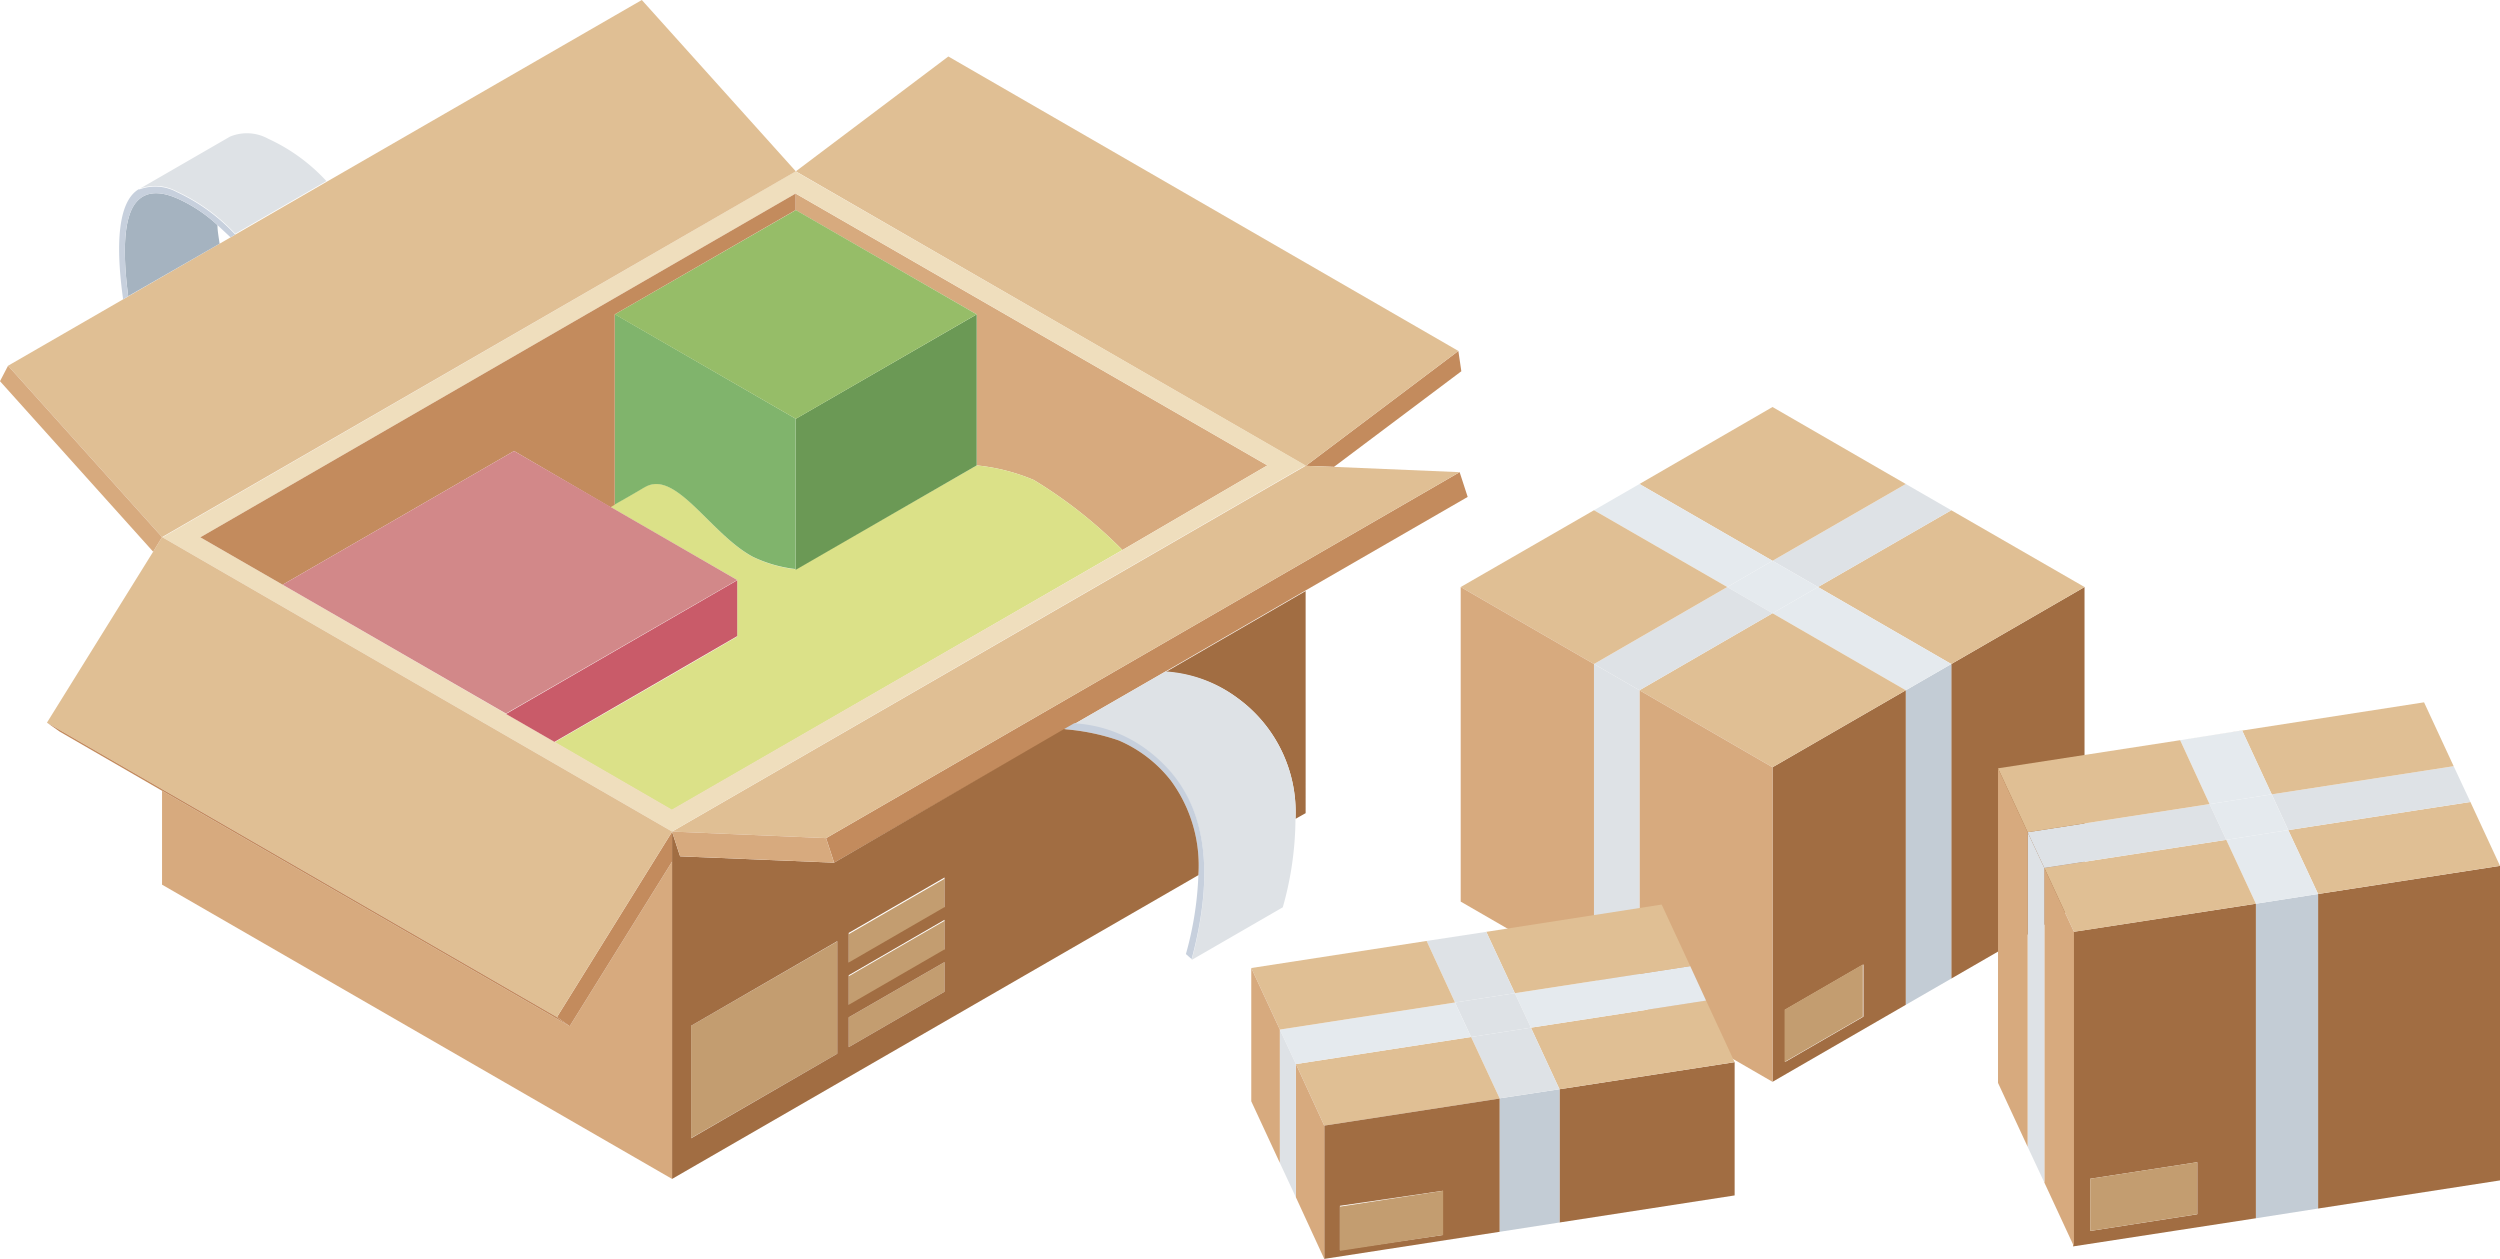 <svg xmlns="http://www.w3.org/2000/svg" viewBox="0 0 118.18 59.51"><defs><style>.cls-1{fill:#c38b5d;}.cls-2{fill:#e0bf94;}.cls-3{fill:#a16d42;}.cls-4{fill:#dee2e6;}.cls-5{fill:#d7aa7e;}.cls-6{fill:#c7d0dd;}.cls-7{fill:#dbe188;}.cls-8{fill:#6b9955;}.cls-9{fill:#c39d70;}.cls-10{fill:#efdebd;}.cls-11{fill:#80b46c;}.cls-12{fill:#96bd68;}.cls-13{fill:#c95b69;}.cls-14{fill:#d28889;}.cls-15{fill:#a5b3c0;}.cls-16{fill:#c3ccd5;}.cls-17{fill:#e5eaee;}</style></defs><title>Recurso 19</title><g id="Capa_2" data-name="Capa 2"><g id="Capa_1-2" data-name="Capa 1"><polygon class="cls-1" points="55.1 31.74 50.78 34.23 50.29 34.52 39.43 40.78 39.05 39.62 69 22.32 69.38 23.49 61.72 27.91 55.1 31.74"/><polygon class="cls-1" points="68.94 16.59 69.08 17.55 63.06 22.07 61.73 22.02 68.94 16.59"/><polygon class="cls-2" points="68.94 16.59 61.73 22.02 61.72 22.02 37.62 8.1 44.83 2.67 68.94 16.59"/><polygon class="cls-2" points="61.72 22.02 61.73 22.02 63.06 22.07 69 22.32 39.05 39.62 31.77 39.31 61.72 22.02 61.72 22.02"/><path class="cls-3" d="M61.72,38.44l-.48.27h0A6.66,6.66,0,0,0,58.5,33a6.34,6.34,0,0,0-3.4-1.23l6.62-3.83Z"/><path class="cls-4" d="M61.24,38.71a15.58,15.58,0,0,1-.6,4.18l-4.31,2.49c1.63-6.1-.4-8.62-2.14-9.92a6.41,6.41,0,0,0-3.41-1.23l4.32-2.49A6.34,6.34,0,0,1,58.5,33,6.66,6.66,0,0,1,61.24,38.71Z"/><path class="cls-5" d="M59.91,22,53.06,26a21.71,21.71,0,0,0-4.19-3.31,9.34,9.34,0,0,0-2.7-.69V14.86L37.61,9.93V9.15Z"/><path class="cls-6" d="M56.65,41.37a6.78,6.78,0,0,0-1.3-4.47A6.25,6.25,0,0,0,52.88,35a10.28,10.28,0,0,0-2.59-.53l.49-.28a6.41,6.41,0,0,1,3.41,1.23c1.74,1.3,3.77,3.82,2.14,9.92l-.27-.24A15.86,15.86,0,0,0,56.65,41.37Z"/><path class="cls-7" d="M37.61,26.91,46.17,22a9.34,9.34,0,0,1,2.7.69A21.71,21.71,0,0,1,53.06,26l-21.3,12.3-5.55-3.21c2.88-1.66,5.77-3.32,8.64-5V27.42l-6-3.46.2-.12c.46-.26.92-.52,1.37-.79l.11-.06c1.5-.74,3.08,2.29,5.09,3.35A6.29,6.29,0,0,0,37.61,26.91Z"/><path class="cls-8" d="M46.17,22l-8.56,4.94V19.8l8.56-4.94Z"/><polygon class="cls-9" points="44.65 45.48 44.65 46.88 40.12 49.5 40.12 48.09 44.65 45.48"/><polygon class="cls-9" points="44.65 43.53 44.65 44.94 40.12 47.55 40.12 46.15 44.65 43.53"/><polygon class="cls-9" points="44.65 41.54 44.65 42.94 40.12 45.56 40.12 44.16 44.65 41.54"/><polygon class="cls-9" points="39.58 44.5 39.58 49.81 32.67 53.8 32.67 48.49 39.58 44.5"/><path class="cls-10" d="M37.61,8.1,61.72,22,31.77,39.31h0L7.68,25.4h0ZM53.06,26,59.91,22,37.61,9.15,9.47,25.4l3.89,2.24,10.56,6.1h0l2.29,1.32,5.55,3.21Z"/><path class="cls-11" d="M30.54,23l-.11.06c-.45.27-.91.53-1.37.79v-9l8.55,4.94v7.11a6.29,6.29,0,0,1-2-.57C33.62,25.28,32,22.25,30.54,23Z"/><polygon class="cls-12" points="37.62 9.93 46.17 14.86 37.62 19.8 29.06 14.86 37.62 9.93"/><path class="cls-1" d="M37.61,9.15v.78l-8.55,4.93v9l-.2.12L24.3,21.32,13.36,27.64,9.47,25.4Z"/><polygon class="cls-2" points="30.34 0 37.62 8.1 7.66 25.39 0.38 17.29 5.82 14.15 6.06 14.01 10.38 11.52 10.9 11.22 11.12 11.09 15.43 8.6 30.34 0"/><path class="cls-13" d="M34.85,30.07c-2.87,1.67-5.76,3.33-8.64,5l-2.29-1.32,10.93-6.32Z"/><polygon class="cls-14" points="34.85 27.42 23.92 33.73 23.92 33.73 13.36 27.64 24.3 21.32 28.86 23.96 34.85 27.42"/><path class="cls-3" d="M55.35,36.9A6.25,6.25,0,0,0,52.88,35a10.28,10.28,0,0,0-2.59-.53L39.43,40.78l-7.28-.3-.08-.24-.3-.92h0V55.73L56.65,41.37A6.78,6.78,0,0,0,55.35,36.9ZM39.58,49.81l-6.91,4V48.49l6.91-4Zm5.07-2.93L40.12,49.5V48.09l4.53-2.61Zm0-2-4.53,2.62v-1.4l4.53-2.62Zm0-2-4.53,2.62v-1.4l4.53-2.62Z"/><polygon class="cls-5" points="31.77 39.31 39.05 39.62 39.43 40.78 32.15 40.48 32.07 40.24 31.77 39.32 31.77 39.31 31.77 39.31"/><polygon class="cls-5" points="31.77 40.73 31.77 55.73 7.66 41.82 7.66 37.38 26.93 48.51 31.77 40.73"/><polygon class="cls-1" points="31.77 39.32 31.77 40.73 26.93 48.51 26.33 48.08 31.77 39.32"/><path class="cls-4" d="M10.87,6.46a2.08,2.08,0,0,1,1.81.1,8.61,8.61,0,0,1,2.75,2h0l-4.31,2.49a8.84,8.84,0,0,0-2.76-2,2.13,2.13,0,0,0-1.75-.13Z"/><path class="cls-15" d="M10.28,10.64c0,.28.06.57.1.88L6.06,14c-.15-1.16-.34-3.19.22-4.21C6.73,9,7.53,9,8.4,9.39a6.93,6.93,0,0,1,1.88,1.25Z"/><polygon class="cls-2" points="31.77 39.31 31.77 39.32 26.33 48.08 7.66 37.3 7.66 37.3 2.22 34.16 7.24 26.08 7.66 25.39 7.68 25.4 31.77 39.31"/><polygon class="cls-5" points="0.38 17.29 7.66 25.39 7.24 26.08 0 18.02 0.38 17.29"/><path class="cls-6" d="M11.12,11.09l-.22.13-.62-.58A6.93,6.93,0,0,0,8.4,9.39C7.53,9,6.73,9,6.28,9.8c-.56,1-.37,3-.22,4.21l-.24.14c-.47-3.37,0-4.76.73-5.2l.06,0a2.13,2.13,0,0,1,1.75.13A8.84,8.84,0,0,1,11.12,11.09Z"/><polygon class="cls-1" points="26.93 48.51 7.66 37.38 7.66 37.3 26.33 48.08 26.93 48.51"/><polygon class="cls-1" points="7.66 37.3 7.66 37.38 2.83 34.59 2.22 34.16 7.66 37.3"/><polygon class="cls-3" points="98.54 27.75 98.54 42.62 92.24 46.26 92.24 31.39 98.54 27.75"/><polygon class="cls-2" points="98.54 27.75 92.24 31.39 85.94 27.75 92.24 24.12 98.54 27.75"/><polygon class="cls-16" points="92.24 31.39 92.24 46.26 90.09 47.5 90.09 32.63 92.24 31.39"/><polygon class="cls-4" points="92.24 24.12 85.94 27.75 83.79 26.51 90.09 22.88 92.24 24.12"/><polygon class="cls-17" points="92.24 31.39 90.09 32.63 83.79 28.99 85.94 27.75 92.24 31.39"/><path class="cls-3" d="M90.09,32.63V47.5l-6.3,3.64V36.27Zm-2,15.43V45.59l-3.7,2.14V50.2Z"/><polygon class="cls-2" points="90.09 32.63 83.79 36.27 77.5 32.63 83.79 28.99 90.09 32.63"/><polygon class="cls-2" points="90.09 22.88 83.79 26.51 77.5 22.88 83.79 19.24 90.09 22.88"/><polygon class="cls-9" points="88.06 45.59 88.06 48.06 84.36 50.2 84.36 47.73 88.06 45.59"/><polygon class="cls-17" points="83.79 26.51 85.94 27.75 83.79 28.99 81.65 27.75 83.79 26.51"/><polygon class="cls-5" points="83.79 36.27 83.79 51.14 77.5 47.5 77.5 32.63 83.79 36.27"/><polygon class="cls-17" points="83.79 26.51 81.65 27.75 75.35 24.12 77.5 22.88 83.79 26.51"/><polygon class="cls-4" points="83.79 28.99 77.5 32.63 75.35 31.39 81.65 27.75 83.79 28.99"/><polygon class="cls-2" points="81.65 27.75 75.35 31.39 69.05 27.75 75.35 24.12 81.65 27.75"/><polygon class="cls-4" points="77.5 32.63 77.5 47.5 75.35 46.26 75.35 31.39 77.5 32.63"/><polygon class="cls-5" points="75.35 31.39 75.35 46.26 69.05 42.62 69.05 27.75 75.35 31.39"/><polygon class="cls-3" points="118.18 40.93 118.18 55.8 109.58 57.13 109.58 42.26 118.18 40.93"/><polygon class="cls-2" points="116.78 37.91 118.18 40.93 109.58 42.26 108.17 39.24 116.78 37.91"/><polygon class="cls-4" points="116.78 37.91 108.17 39.24 107.39 37.55 115.99 36.22 116.78 37.91"/><polygon class="cls-2" points="115.99 36.22 107.39 37.55 105.99 34.53 103.06 34.99 114.59 33.2 115.99 36.22"/><polygon class="cls-16" points="109.58 42.26 109.58 57.13 106.64 57.59 106.64 42.72 109.58 42.26"/><polygon class="cls-17" points="108.17 39.24 109.58 42.26 106.64 42.72 105.24 39.7 108.17 39.24"/><polygon class="cls-17" points="107.39 37.55 108.17 39.24 105.24 39.7 104.45 38.01 107.39 37.55"/><polygon class="cls-17" points="105.99 34.53 107.39 37.55 104.45 38.01 103.06 34.99 105.99 34.53"/><path class="cls-3" d="M106.64,42.72V57.59L98,58.92V44.05ZM103.87,57.4V54.94l-5.06.78v2.47Z"/><polygon class="cls-2" points="105.24 39.7 106.64 42.72 98.04 44.05 96.64 41.03 96.64 41.03 105.24 39.7"/><polygon class="cls-4" points="104.45 38.01 105.24 39.7 96.64 41.03 95.85 39.34 95.85 39.34 104.45 38.01"/><polygon class="cls-2" points="103.06 34.99 104.45 38.01 95.85 39.34 94.45 36.32 103.06 34.99"/><polygon class="cls-9" points="103.86 54.94 103.86 57.4 98.81 58.19 98.81 55.72 103.86 54.94"/><polygon class="cls-5" points="98.04 44.05 98.04 58.92 96.64 55.9 96.64 41.03 98.04 44.05"/><polygon class="cls-4" points="96.64 41.03 96.64 55.9 95.85 54.21 95.85 39.34 96.64 41.03 96.64 41.03"/><polygon class="cls-5" points="95.85 39.34 95.85 54.21 94.45 51.19 94.45 36.32 95.85 39.34 95.85 39.34"/><polygon class="cls-3" points="82 50.21 82 56.51 73.72 57.79 73.72 51.49 82 50.21"/><polygon class="cls-2" points="80.65 47.3 82 50.21 73.72 51.49 73.72 51.49 72.37 48.58 80.65 47.3"/><polygon class="cls-17" points="80.65 47.3 72.37 48.58 71.61 46.95 79.9 45.67 80.65 47.3"/><polygon class="cls-2" points="78.55 42.76 79.9 45.67 71.61 46.95 70.26 44.05 78.55 42.76"/><polygon class="cls-16" points="73.72 51.49 73.72 57.79 70.89 58.23 70.89 51.93 70.89 51.92 73.72 51.49"/><polygon class="cls-4" points="72.37 48.58 73.72 51.49 70.89 51.92 69.54 49.02 72.37 48.58"/><polygon class="cls-4" points="71.61 46.95 72.37 48.58 69.54 49.02 68.78 47.39 71.61 46.95"/><polygon class="cls-4" points="70.26 44.05 71.61 46.95 68.78 47.39 67.44 44.48 70.26 44.05"/><polygon class="cls-2" points="70.89 51.92 70.89 51.93 62.6 53.21 61.26 50.3 61.26 50.3 69.54 49.02 70.89 51.92"/><polygon class="cls-17" points="69.54 49.02 61.26 50.3 60.5 48.67 68.78 47.39 69.54 49.02"/><polygon class="cls-2" points="67.44 44.48 68.78 47.39 60.5 48.67 59.15 45.76 67.44 44.48"/><path class="cls-3" d="M70.89,58.23,62.6,59.51v-6.3l8.29-1.28Zm-2.68.15V56.29L63.34,57v2.09Z"/><polygon class="cls-9" points="68.22 56.29 68.22 58.38 63.34 59.13 63.34 57.04 68.22 56.29"/><polygon class="cls-5" points="62.6 53.21 62.6 59.51 61.26 56.6 61.26 50.3 62.6 53.21"/><polygon class="cls-4" points="61.26 50.3 61.26 56.6 60.5 54.97 60.5 54.97 60.5 48.67 61.26 50.3 61.26 50.3"/><polygon class="cls-5" points="59.15 45.76 60.5 48.67 60.5 54.97 59.15 52.06 59.15 45.76"/></g></g></svg>